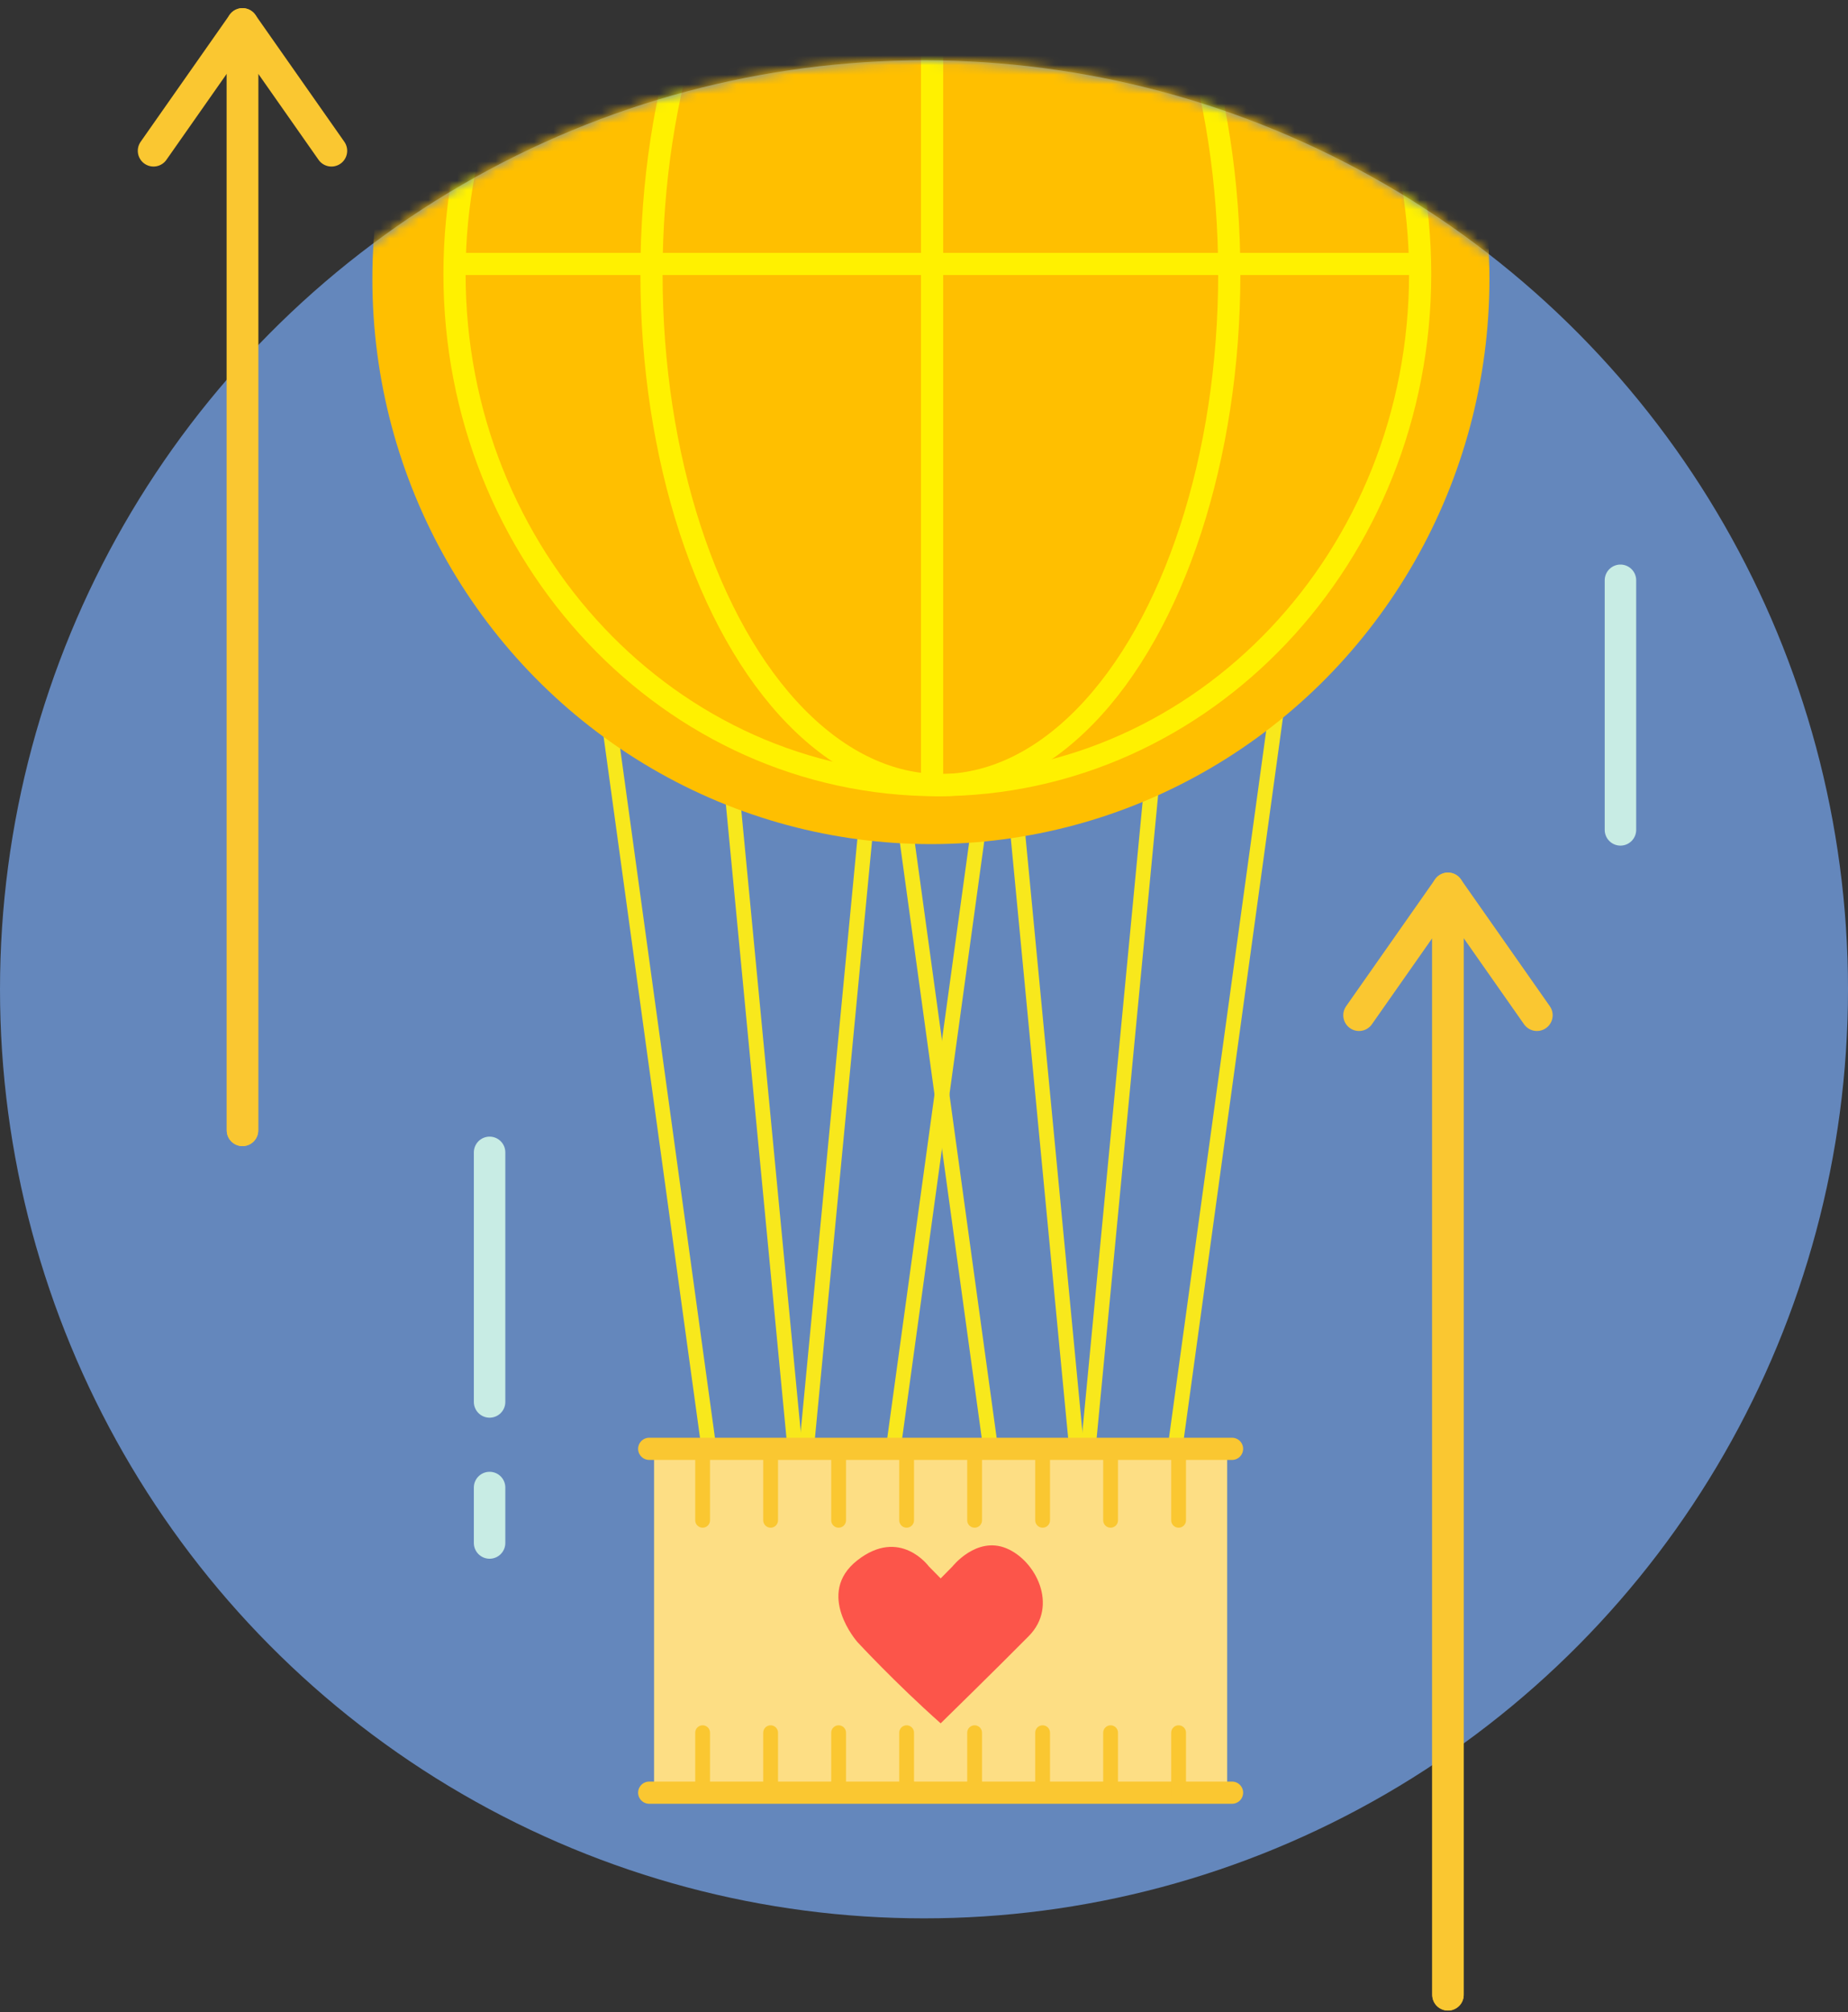 <?xml version="1.0" encoding="UTF-8" standalone="no"?>
<svg width="192px" height="209px" viewBox="0 0 192 209" version="1.1" xmlns="http://www.w3.org/2000/svg" xmlns:xlink="http://www.w3.org/1999/xlink" xmlns:sketch="http://www.bohemiancoding.com/sketch/ns">
    <rect x="0" y="0" width="192" height="209" fill="#333333" stroke="none"/>
    <!-- Generator: Sketch 3.4.2 (15857) - http://www.bohemiancoding.com/sketch -->
    <title>Group Copy 7</title>
    <desc>Created with Sketch.</desc>
    <defs>
        <ellipse id="path-1" cx="96" cy="96.49" rx="96" ry="96.49"></ellipse>
    </defs>
    <g id="Page-1" stroke="none" stroke-width="1" fill="none" fill-rule="evenodd" sketch:type="MSPage">
        <g id="Order-&amp;-Shipping-Information" sketch:type="MSArtboardGroup" transform="translate(-624, -1812)">
            <g id="Group-Copy-7" sketch:type="MSLayerGroup" transform="translate(624, 1813)">
                <g id="Group" transform="translate(0, 5.266)">
                    <mask id="mask-2" sketch:name="Mask" fill="white">
                        <use xlink:href="#path-1"></use>
                    </mask>
                    <use id="Mask" fill="#6487BC" sketch:type="MSShapeGroup" xlink:href="#path-1"></use>
                    <g mask="url(#mask-2)">
                        <g transform="translate(38.687, -36.004)">
                            <g>
                                <g transform="translate(19.092, 65.32)" stroke-linecap="square" stroke-width="1.537" stroke="#F8E81C" sketch:type="MSShapeGroup">
                                    <g id="Line-+-Line">
                                        <path d="M0.083,0.021 L16.23,117.43" id="Line"></path>
                                        <path d="M15.726,19.929 L24.809,114.878" id="Line"></path>
                                    </g>
                                    <g id="Line-+-Line-Copy" transform="translate(29.267, 0)">
                                        <path d="M0.083,0.021 L16.23,117.43" id="Line"></path>
                                        <path d="M15.726,19.929 L24.809,114.878" id="Line"></path>
                                    </g>
                                    <g id="Line-+-Line-Copy-2" transform="translate(37.627, 61.042) scale(-1, 1) translate(-37.627, -61.042) translate(24.627, 2.042)">
                                        <path d="M0.083,0.021 L16.23,117.43" id="Line"></path>
                                        <path d="M15.726,19.929 L24.809,114.878" id="Line"></path>
                                    </g>
                                    <g id="Line-+-Line-Copy-3" transform="translate(66.894, 61.042) scale(-1, 1) translate(-66.894, -61.042) translate(53.894, 2.042)">
                                        <path d="M0.083,0.021 L16.23,117.43" id="Line"></path>
                                        <path d="M15.726,19.929 L24.809,114.878" id="Line"></path>
                                    </g>
                                </g>
                                <ellipse id="Oval-172" fill="#FFBF00" sketch:type="MSShapeGroup" cx="58.03" cy="58.705" rx="58.03" ry="58.705"></ellipse>
                                <rect id="Rectangle-299" fill="#FDDE84" sketch:type="MSShapeGroup" x="29.267" y="180.708" width="59.544" height="35.223"></rect>
                                <path d="M28.763,180.219 L89.316,180.219" id="Line" stroke="#FAC731" stroke-width="2.305" stroke-linecap="round" sketch:type="MSShapeGroup"></path>
                                <path d="M28.763,215.931 L89.316,215.931" id="Line-Copy-107" stroke="#FAC731" stroke-width="2.305" stroke-linecap="round" sketch:type="MSShapeGroup"></path>
                                <path d="M50.39,200.28 C50.39,200.28 45.955,195.263 50.39,191.796 C54.825,188.329 57.809,192.423 57.809,192.423 L59.045,193.677 L60.282,192.423 C60.282,192.423 62.755,189.287 65.846,190.541 C68.937,191.796 71.303,196.517 68.212,199.653 C65.12,202.789 59.045,208.729 59.045,208.729 C54.311,204.527 50.39,200.28 50.39,200.28 Z" id="Path-1233-Copy-6" fill="#FC554A" sketch:type="MSShapeGroup"></path>
                                <g transform="translate(33.304, 180.708)" stroke="#FAC731" stroke-width="1.537" stroke-linecap="round" sketch:type="MSShapeGroup">
                                    <path d="M1.009,0.408 L1.009,6.933" id="Line"></path>
                                    <path d="M29.267,0.408 L29.267,6.933" id="Line-Copy-111"></path>
                                    <path d="M8.074,0.408 L8.074,6.933" id="Line-Copy-108"></path>
                                    <path d="M36.332,0.408 L36.332,6.933" id="Line-Copy-112"></path>
                                    <path d="M15.138,0.408 L15.138,6.933" id="Line-Copy-109"></path>
                                    <path d="M43.396,0.408 L43.396,6.933" id="Line-Copy-113"></path>
                                    <path d="M22.203,0.408 L22.203,6.933" id="Line-Copy-110"></path>
                                    <path d="M50.461,0.408 L50.461,6.933" id="Line-Copy-114"></path>
                                </g>
                                <g id="Group-Copy-8" transform="translate(33.304, 209.295)" stroke="#FAC731" stroke-width="1.537" stroke-linecap="round" sketch:type="MSShapeGroup">
                                    <path d="M1.009,0.408 L1.009,6.933" id="Line"></path>
                                    <path d="M29.267,0.408 L29.267,6.933" id="Line-Copy-111"></path>
                                    <path d="M8.074,0.408 L8.074,6.933" id="Line-Copy-108"></path>
                                    <path d="M36.332,0.408 L36.332,6.933" id="Line-Copy-112"></path>
                                    <path d="M15.138,0.408 L15.138,6.933" id="Line-Copy-109"></path>
                                    <path d="M43.396,0.408 L43.396,6.933" id="Line-Copy-113"></path>
                                    <path d="M22.203,0.408 L22.203,6.933" id="Line-Copy-110"></path>
                                    <path d="M50.461,0.408 L50.461,6.933" id="Line-Copy-114"></path>
                                </g>
                                <ellipse id="Oval-173" stroke="#FFF100" stroke-width="2.305" sketch:type="MSShapeGroup" cx="59.015" cy="58.194" rx="30.015" ry="53.089"></ellipse>
                                <path d="M8.535,58.194 C8.535,87.515 30.994,111.284 58.698,111.284 C86.402,111.284 108.861,87.515 108.861,58.194 C108.861,28.874 86.402,5.105 58.698,5.105 C30.994,5.105 8.535,28.874 8.535,58.194 L8.535,58.194 Z" id="Oval-173-Copy" stroke="#FFF100" stroke-width="2.305" sketch:type="MSShapeGroup"></path>
                                <path d="M58.153,5.615 L58.153,110.818" id="Line" stroke="#FFF100" stroke-width="2.305" stroke-linecap="square" sketch:type="MSShapeGroup"></path>
                                <path d="M10.264,57.153 L107.765,57.153" id="Line" stroke="#FFF100" stroke-width="2.305" stroke-linecap="square" sketch:type="MSShapeGroup"></path>
                            </g>
                        </g>
                    </g>
                </g>
                <g id="Line-Copy-90-+-Line-Copy-97-Copy-Copy" transform="translate(140.456, 89.908)" stroke-linecap="round" stroke="#FAC731" stroke-width="3.269" sketch:type="MSShapeGroup" stroke-linejoin="round">
                    <g transform="translate(9.725, 58.425) rotate(-270) translate(-9.725, -58.425) translate(-48.275, 48.925)">
                        <path d="M115.855,9.243 L0.932,9.243 L14.114,1.0658141e-14" id="Line-Copy-90"></path>
                        <path d="M115.855,18.486 L0.932,18.486 L14.114,9.243" id="Line-Copy-97" transform="translate(58.394, 13.864) scale(1, -1) translate(-58.394, -13.864) "></path>
                    </g>
                </g>
                <g id="Line-Copy-90-+-Line-Copy-97-Copy-Copy-Copy" transform="translate(15.211, 0.124)" stroke="#FAC731" stroke-width="3.269" sketch:type="MSShapeGroup" stroke-linecap="round" stroke-linejoin="round">
                    <g id="Line-Copy-90-+-Line-Copy-97-Copy-Copy" transform="translate(9.725, 58.425) rotate(-270) translate(-9.725, -58.425) translate(-48.275, 48.925)">
                        <path d="M115.855,9.243 L0.932,9.243 L14.114,1.0658141e-14" id="Line-Copy-90"></path>
                        <path d="M115.855,18.486 L0.932,18.486 L14.114,9.243" id="Line-Copy-97" transform="translate(58.394, 13.864) scale(1, -1) translate(-58.394, -13.864) "></path>
                    </g>
                </g>
                <path d="M50.866,118.689 L50.866,144.611" id="Line" stroke="#C8ECE4" stroke-width="3.269" stroke-linecap="round" stroke-linejoin="round" sketch:type="MSShapeGroup"></path>
                <path d="M168.358,59.271 L168.358,85.194" id="Line-Copy-115" stroke="#C8ECE4" stroke-width="3.269" stroke-linecap="round" stroke-linejoin="round" sketch:type="MSShapeGroup"></path>
                <path d="M50.866,153.5 L50.866,159.26" id="Line" stroke="#C8ECE4" stroke-width="3.269" stroke-linecap="round" sketch:type="MSShapeGroup"></path>
            </g>
        </g>
    </g>
</svg>